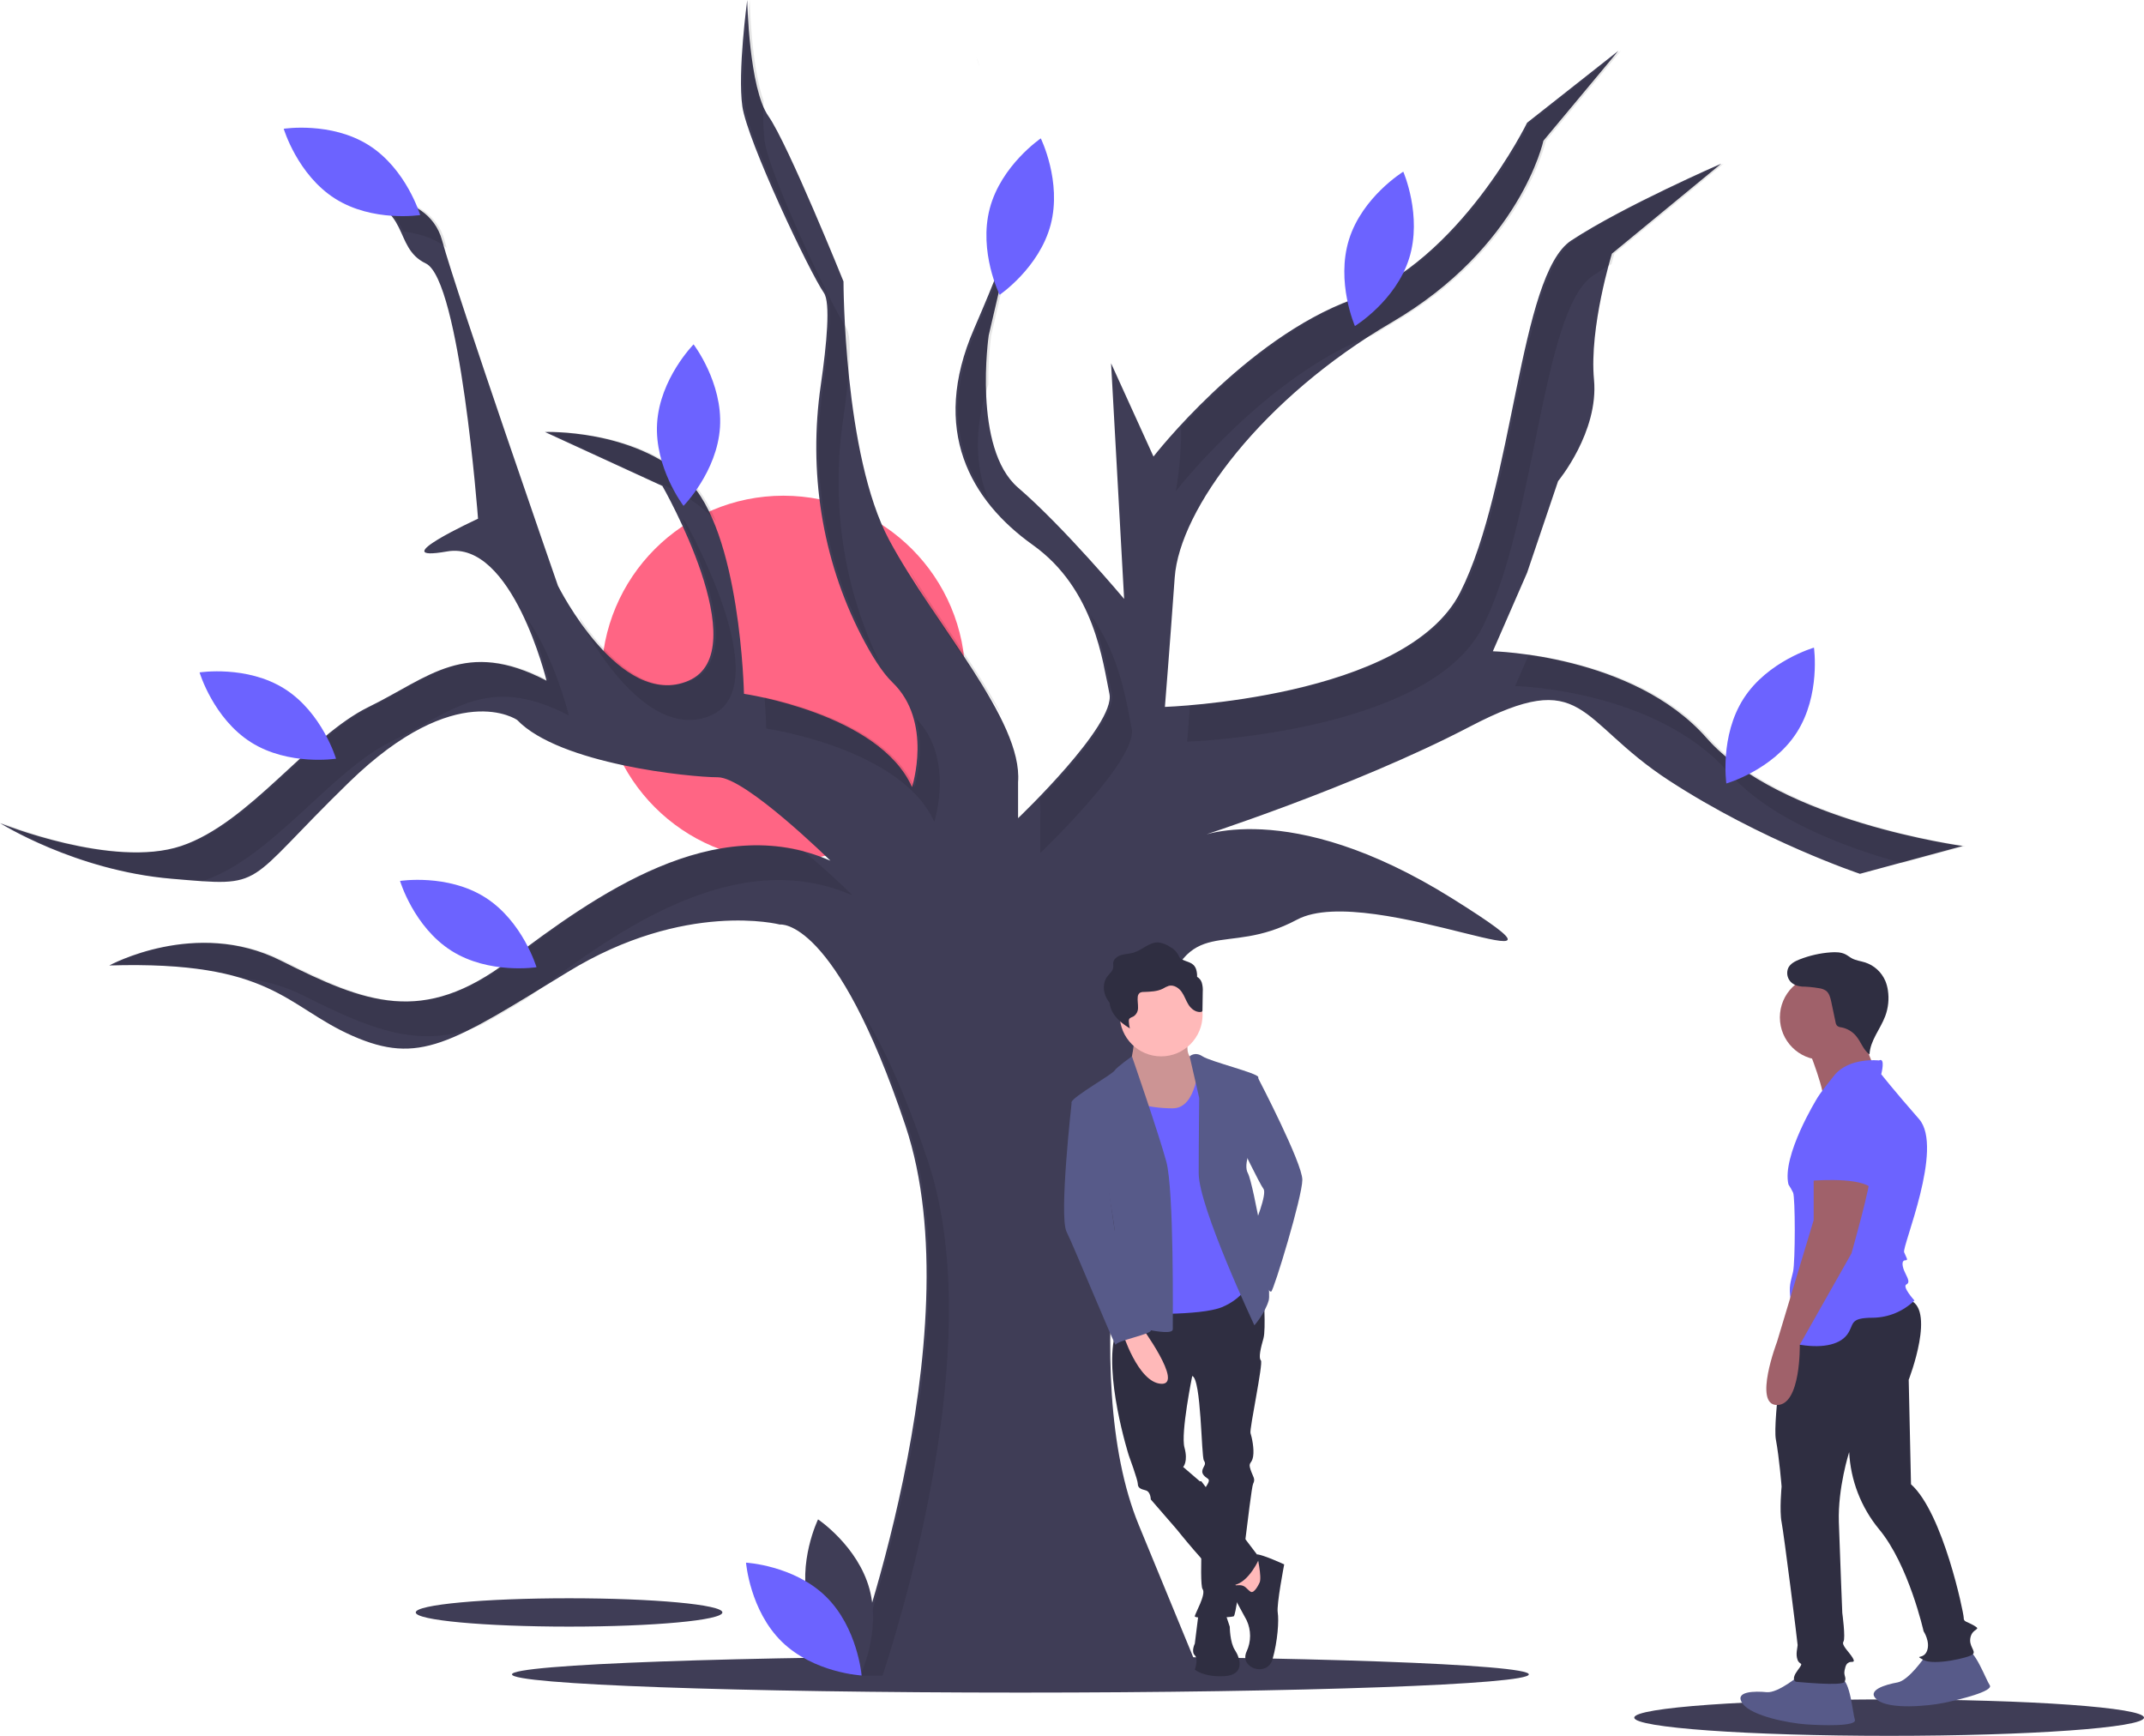 <svg width="399" height="323" viewBox="0 0 399 323" fill="none" xmlns="http://www.w3.org/2000/svg">
<g clip-path="url(#clip0)">
<path d="M189.899 314.953C242.155 314.953 284.517 313.436 284.517 311.565C284.517 309.693 242.155 308.176 189.899 308.176C137.643 308.176 95.281 309.693 95.281 311.565C95.281 313.436 137.643 314.953 189.899 314.953Z" fill="#3F3D56"/>
<path d="M145.792 160.144C164.49 160.144 179.648 144.943 179.648 126.192C179.648 107.441 164.49 92.24 145.792 92.24C127.094 92.24 111.936 107.441 111.936 126.192C111.936 144.943 127.094 160.144 145.792 160.144Z" fill="#FF6584"/>
<path d="M105.903 302.675C121.662 302.675 134.438 301.494 134.438 300.037C134.438 298.581 121.662 297.4 105.903 297.4C90.144 297.4 77.369 298.581 77.369 300.037C77.369 301.494 90.144 302.675 105.903 302.675Z" fill="#3F3D56"/>
<path d="M157.886 311.796C157.886 311.796 181.569 248.463 168.513 209.488C155.457 170.514 145.134 172.036 145.134 172.036C145.134 172.036 127.524 167.469 105.662 180.866C83.801 194.264 78.032 198.222 65.584 192.741C53.135 187.261 50.706 178.735 20.343 179.648C20.343 179.648 36.435 170.818 52.224 178.735C68.013 186.652 78.64 190.914 94.732 178.735C110.824 166.555 132.989 150.722 154.547 160.161C154.547 160.161 138.758 144.632 133.596 144.632C128.435 144.632 104.144 142.196 96.25 133.975C96.25 133.975 85.016 126.058 64.976 145.546C44.937 165.033 49.795 165.033 31.881 163.51C13.967 161.988 0 153.158 0 153.158C0 153.158 20.95 161.684 33.703 157.421C46.455 153.158 57.386 137.02 68.62 131.539C79.854 126.058 86.534 118.751 101.715 126.667C101.715 126.667 95.339 100.481 83.194 102.613C71.049 104.744 88.963 96.523 88.963 96.523C88.963 96.523 85.623 52.068 79.247 49.023C72.871 45.978 76.818 38.061 64.976 36.539C64.976 36.539 79.55 34.712 82.283 44.76C85.016 54.808 103.841 109.007 103.841 109.007C103.841 109.007 115.379 132.148 128.131 126.667C140.883 121.187 123.273 90.433 123.273 90.433L101.412 80.385C101.412 80.385 117.808 79.776 127.827 89.215C137.847 98.654 138.454 129.103 138.454 129.103C138.454 129.103 163.655 132.757 169.728 146.459C169.728 146.459 173.675 134.28 166.084 126.972C164.187 125.145 162.194 121.967 160.273 118.227C152.925 103.927 150.432 87.625 152.744 71.706C153.875 63.916 154.571 56.298 153.332 54.504C150.599 50.545 139.062 26.186 138.151 19.792C137.24 13.398 139.062 6.10352e-05 139.062 6.10352e-05C139.062 6.10352e-05 139.365 16.442 143.009 21.619C146.652 26.795 156.976 52.372 156.976 52.372C156.976 52.372 156.976 84.648 165.477 100.481C173.979 116.315 190.375 133.975 189.464 145.546V152.244C189.464 152.244 207.681 134.889 206.467 129.103C205.252 123.318 203.734 109.616 192.196 101.395C180.659 93.174 173.068 80.081 181.266 61.202C189.464 42.324 189.464 38.975 189.464 38.975L183.998 62.42C183.998 62.42 180.962 83.43 189.464 90.738C197.965 98.045 209.2 111.443 209.2 111.443L206.771 67.597L214.665 84.952C214.665 84.952 231.668 63.029 251.707 55.721C271.747 48.414 284.196 22.837 284.196 22.837L301.199 9.439L287.232 26.186C287.232 26.186 282.981 45.978 258.995 59.984C235.008 73.991 219.523 94.696 218.612 107.485C217.701 120.273 216.79 131.539 216.79 131.539C216.79 131.539 261.727 130.017 271.747 110.225C281.767 90.433 282.678 51.154 292.394 44.76C302.11 38.366 320.327 30.449 320.327 30.449L299.984 47.196C299.984 47.196 295.734 60.898 296.644 70.641C297.555 80.385 289.965 89.52 289.965 89.52L284.196 106.571L277.819 121.187C277.819 121.187 303.931 121.796 317.595 137.324C331.258 152.853 365.264 157.421 365.264 157.421L346.136 162.597C346.136 162.597 327.918 156.507 310.611 145.241C293.305 133.975 295.126 123.927 273.569 135.193C252.011 146.459 222.559 155.898 222.559 155.898C222.559 155.898 239.562 147.982 270.229 167.164C300.895 186.347 255.047 163.815 241.384 171.123C227.721 178.43 221.345 169.296 215.879 187.565C210.414 205.834 200.394 255.771 211.932 283.783L223.47 311.796H157.886Z" fill="#3F3D56"/>
<path opacity="0.1" d="M272.207 110.225C264.067 126.304 232.88 130.325 221.467 131.268C221.147 135.396 220.936 138.006 220.936 138.006C220.936 138.006 265.873 136.483 275.892 116.692C285.912 96.9 286.823 57.621 296.539 51.227C297.57 50.548 298.696 49.853 299.886 49.152C300.22 47.923 300.445 47.196 300.445 47.196L320.788 30.449C320.788 30.449 302.57 38.366 292.854 44.76C283.138 51.154 282.227 90.433 272.207 110.225Z" fill="black"/>
<path opacity="0.1" d="M219.847 79.464C219.781 86.96 218.81 91.419 218.81 91.419C218.81 91.419 235.806 69.505 255.84 62.193C257.024 61.442 258.226 60.702 259.455 59.984C283.442 45.978 287.692 26.186 287.692 26.186L301.659 9.439L284.656 22.837C284.656 22.837 272.207 48.414 252.168 55.721C238.508 60.703 226.262 72.473 219.847 79.464Z" fill="black"/>
<path opacity="0.1" d="M193.609 152.012V158.711C193.609 158.711 211.827 141.355 210.612 135.57C209.684 131.146 208.572 122.093 202.942 114.4C205.479 120.214 206.252 125.884 206.928 129.103C207.798 133.252 198.677 143.35 193.447 148.731C193.63 149.815 193.685 150.916 193.609 152.012Z" fill="black"/>
<path opacity="0.1" d="M169.172 106.042C169.316 106.351 169.465 106.654 169.623 106.948C174.279 115.62 181.298 124.837 186.55 133.304C182.306 124.919 174.919 115.331 169.172 106.042Z" fill="black"/>
<path opacity="0.1" d="M183.974 93.079C181.526 87.063 181.123 79.904 183.936 71.515C183.9 68.475 184.075 65.436 184.459 62.42L189.24 41.91C188.359 44.868 186.342 50.574 181.726 61.202C175.884 74.657 178.064 85.171 183.974 93.079Z" fill="black"/>
<path opacity="0.1" d="M318.055 137.324C308.58 126.555 293.12 122.962 284.531 121.771L281.965 127.653C281.965 127.653 308.077 128.262 321.74 143.791C329.317 152.403 343.148 157.642 353.968 160.602L365.725 157.421C365.725 157.421 331.719 152.853 318.055 137.324Z" fill="black"/>
<path opacity="0.1" d="M132.276 133.134C145.029 127.653 127.418 96.9 127.418 96.9L126.937 96.678C131.327 105.968 137.694 122.755 128.592 126.667C120.074 130.328 112.099 121.22 107.741 114.767C107.899 115.224 107.986 115.474 107.986 115.474C107.986 115.474 119.524 138.615 132.276 133.134Z" fill="black"/>
<path opacity="0.1" d="M173.873 152.926C173.873 152.926 177.716 141.048 170.497 133.714C172.267 140.032 170.189 146.459 170.189 146.459C165.491 135.86 149.349 131.274 142.279 129.74C142.553 133.269 142.6 135.57 142.6 135.57C142.6 135.57 167.801 139.224 173.873 152.926Z" fill="black"/>
<path opacity="0.1" d="M189.24 41.91C189.924 39.615 189.924 38.974 189.924 38.974L189.24 41.91Z" fill="black"/>
<path opacity="0.1" d="M37.664 163.946C37.725 163.926 37.787 163.908 37.848 163.888C50.6 159.625 61.531 143.487 72.765 138.006C84 132.525 90.679 125.217 105.861 133.134C105.861 133.134 103.205 122.232 98.058 115.069C99.763 118.808 101.141 122.689 102.176 126.667C86.995 118.751 80.315 126.058 69.081 131.539C57.846 137.02 46.916 153.158 34.163 157.421C21.411 161.684 0.461 153.158 0.461 153.158C0.461 153.158 14.428 161.988 32.342 163.51C34.391 163.685 36.139 163.838 37.664 163.946Z" fill="black"/>
<path opacity="0.1" d="M164.25 311.796C169.813 294.694 183.193 247.4 172.659 215.955C168.11 202.375 163.893 193.716 160.329 188.191C162.995 193.421 165.909 200.338 168.974 209.488C182.03 248.463 158.347 311.796 158.347 311.796H164.25Z" fill="black"/>
<path opacity="0.1" d="M45.675 182.097C49.397 182.476 53.021 183.528 56.37 185.202C68.839 191.454 78.091 195.419 89.356 190.814C91.922 189.454 94.793 187.772 98.103 185.769C98.361 185.58 98.617 185.399 98.877 185.202C114.97 173.022 137.135 157.189 158.692 166.628C158.692 166.628 154.335 162.344 149.451 158.276C129.692 153.415 109.905 167.6 95.192 178.735C79.1 190.914 68.473 186.652 52.685 178.735C36.896 170.818 20.804 179.648 20.804 179.648C32.535 179.295 40.094 180.352 45.675 182.097Z" fill="black"/>
<path opacity="0.1" d="M76.494 46.067C76.84 46.652 77.26 47.19 77.743 47.668C77.388 47.088 76.969 46.551 76.494 46.067Z" fill="black"/>
<path opacity="0.1" d="M131.973 95.682C132.442 96.127 132.882 96.603 133.289 97.105C131.959 93.899 130.317 91.126 128.288 89.215C118.268 79.776 101.872 80.385 101.872 80.385L122.434 89.836C125.958 91.154 129.196 93.139 131.973 95.682Z" fill="black"/>
<path opacity="0.1" d="M153.793 54.504C155.032 56.298 154.336 63.915 153.204 71.706C150.893 87.625 153.386 103.927 160.733 118.227C161.701 120.146 162.781 122.006 163.969 123.797C156.972 109.713 154.626 93.76 156.889 78.172C158.02 70.382 158.717 62.765 157.477 60.97C154.745 57.012 143.207 32.653 142.296 26.259C142.023 23.778 141.959 21.279 142.106 18.787C139.747 12.076 139.522 0 139.522 0C139.522 0 137.7 13.398 138.611 19.792C139.522 26.186 151.06 50.545 153.793 54.504Z" fill="black"/>
<path opacity="0.1" d="M182.278 12.409C182.156 11.807 181.971 11.22 181.726 10.657C181.726 10.657 181.96 11.314 182.278 12.409Z" fill="black"/>
<path opacity="0.1" d="M75.035 43.075C77.711 43.404 80.789 44.227 83.137 46.136C82.984 45.617 82.85 45.151 82.744 44.76C80.011 34.712 65.437 36.539 65.437 36.539C72.023 37.386 73.724 40.211 75.035 43.075Z" fill="black"/>
<path d="M150.501 298.786C152.665 306.812 160.08 311.782 160.08 311.782C160.08 311.782 163.986 303.741 161.821 295.715C159.656 287.69 152.241 282.72 152.241 282.72C152.241 282.72 148.336 290.761 150.501 298.786Z" fill="#3F3D56"/>
<path d="M153.682 297.062C159.622 302.861 160.348 311.775 160.348 311.775C160.348 311.775 151.442 311.288 145.502 305.489C139.561 299.69 138.836 290.775 138.836 290.775C138.836 290.775 147.741 291.263 153.682 297.062Z" fill="#6C63FF"/>
<path d="M133.993 79.471C133.476 87.769 127.205 94.129 127.205 94.129C127.205 94.129 121.772 87.036 122.288 78.739C122.805 70.441 129.075 64.081 129.075 64.081C129.075 64.081 134.509 71.174 133.993 79.471Z" fill="#6C63FF"/>
<path d="M68.624 27.015C75.637 31.449 78.195 40.018 78.195 40.018C78.195 40.018 69.383 41.397 62.37 36.964C55.357 32.53 52.799 23.961 52.799 23.961C52.799 23.961 61.612 22.581 68.624 27.015Z" fill="#6C63FF"/>
<path d="M52.964 128.175C59.977 132.609 62.535 141.177 62.535 141.177C62.535 141.177 53.722 142.557 46.709 138.123C39.697 133.689 37.139 125.121 37.139 125.121C37.139 125.121 45.951 123.741 52.964 128.175Z" fill="#6C63FF"/>
<path d="M90.273 166.976C97.286 171.41 99.844 179.978 99.844 179.978C99.844 179.978 91.032 181.358 84.019 176.924C77.006 172.49 74.448 163.922 74.448 163.922C74.448 163.922 83.26 162.542 90.273 166.976Z" fill="#6C63FF"/>
<path d="M195.532 41.804C193.417 49.843 186.033 54.859 186.033 54.859C186.033 54.859 182.078 46.843 184.193 38.804C186.307 30.765 193.692 25.749 193.692 25.749C193.692 25.749 197.647 33.765 195.532 41.804Z" fill="#6C63FF"/>
<path d="M262.245 48.072C259.759 56.003 252.15 60.67 252.15 60.67C252.15 60.67 248.571 52.477 251.057 44.546C253.543 36.614 261.152 31.948 261.152 31.948C261.152 31.948 264.73 40.141 262.245 48.072Z" fill="#6C63FF"/>
<path d="M334.351 136.343C329.848 143.323 321.274 145.789 321.274 145.789C321.274 145.789 320.001 136.936 324.504 129.955C329.007 122.975 337.58 120.51 337.58 120.51C337.58 120.51 338.853 129.362 334.351 136.343Z" fill="#6C63FF"/>
<path d="M221.15 193.423C221.15 193.423 220.427 196.083 221.873 197.05C223.32 198.017 223.802 202.61 223.802 202.61L220.909 210.589L213.194 212.039L210.301 206.479V198.259C210.301 198.259 211.266 194.148 211.024 192.94C210.783 191.731 221.15 193.423 221.15 193.423Z" fill="#FFB9B9"/>
<path opacity="0.2" d="M221.15 193.423C221.15 193.423 220.427 196.083 221.873 197.05C223.32 198.017 223.802 202.61 223.802 202.61L220.909 210.589L213.194 212.039L210.301 206.479V198.259C210.301 198.259 211.266 194.148 211.024 192.94C210.783 191.731 221.15 193.423 221.15 193.423Z" fill="black"/>
<path d="M228.865 239.117L235.133 240.326C235.133 240.326 235.615 247.337 235.133 249.03C234.651 250.722 234.169 252.656 234.651 253.14C235.133 253.623 232.481 265.954 232.722 266.679C232.963 267.404 233.445 269.58 233.204 271.031C232.963 272.481 232.24 271.998 232.722 273.448C233.204 274.899 233.686 275.141 233.204 276.108C232.722 277.075 230.311 300.527 229.588 300.768C228.865 301.01 222.355 301.252 222.355 300.768C222.355 300.285 224.525 296.658 223.802 295.691C223.079 294.724 224.043 278.284 224.043 277.559C224.043 276.833 225.49 275.624 224.766 275.141C224.043 274.657 223.561 274.174 223.802 273.448C224.043 272.723 224.525 272.481 224.043 271.756C223.561 271.031 223.561 256.525 221.873 256.041C221.873 256.041 219.704 266.679 220.427 269.338C221.15 271.998 220.186 272.965 220.186 272.965L223.561 275.866L218.98 284.57L214.159 279.009C214.159 279.009 214.159 277.559 213.194 277.317C212.23 277.075 211.748 276.833 211.748 276.108C211.748 275.383 210.06 270.789 210.06 270.789C210.06 270.789 205.238 255.558 207.649 247.821C210.06 240.084 210.989 240.34 210.989 240.34L228.865 239.117Z" fill="#2F2E41"/>
<path d="M232.722 289.164L235.374 292.065L234.41 300.043H232.24L228.865 292.548L232.722 289.164Z" fill="#FFB9B9"/>
<path d="M234.41 294.482C234.41 294.482 233.445 296.658 232.722 296.175C231.999 295.691 231.759 294.966 230.674 294.966C229.588 294.966 228.624 295.208 228.865 295.691C229.106 296.175 231.999 301.494 231.999 301.494C232.423 302.402 232.643 303.392 232.643 304.395C232.643 305.398 232.423 306.388 231.999 307.296C230.552 310.439 235.856 312.131 236.821 308.747C237.785 305.362 238.026 301.494 237.785 300.043C237.544 298.592 238.99 291.098 238.99 291.098C238.99 291.098 235.096 289.297 233.909 289.23C233.909 289.23 234.892 293.515 234.41 294.482Z" fill="#2F2E41"/>
<path d="M227.9 299.801L228.865 302.702C228.865 302.702 228.865 305.604 229.829 307.054C230.793 308.505 231.758 311.648 227.9 311.89C224.043 312.131 222.355 310.681 222.355 310.681C222.355 310.681 223.079 308.747 222.355 308.021C221.632 307.296 222.355 305.845 222.355 305.845L223.079 300.043L227.9 299.801Z" fill="#2F2E41"/>
<path d="M221.391 275.624H223.561L234.41 289.889C234.41 289.889 232.481 294.482 229.588 294.966C229.588 294.966 229.106 294.724 226.936 293.273C224.766 291.823 218.98 284.57 218.98 284.57L218.257 280.46L221.391 275.624Z" fill="#2F2E41"/>
<path d="M216.087 196.566C220.348 196.566 223.802 193.102 223.802 188.829C223.802 184.557 220.348 181.093 216.087 181.093C211.827 181.093 208.373 184.557 208.373 188.829C208.373 193.102 211.827 196.566 216.087 196.566Z" fill="#FFB9B9"/>
<path d="M225.49 198.742L223.079 197.775C223.079 197.775 222.838 206.237 218.257 206.237C213.676 206.237 208.855 205.028 208.855 202.61C208.855 200.193 204.997 206.962 204.997 206.962C204.997 206.962 208.614 231.139 208.373 231.381C208.131 231.623 211.024 244.436 211.024 244.436C211.024 244.436 223.32 244.92 227.418 243.227C231.517 241.535 232.722 238.392 232.722 238.392L231.035 217.116L227.659 200.676L225.49 198.742Z" fill="#6C63FF"/>
<path d="M221.393 196.566C221.393 196.566 222.355 195.599 223.802 196.566C225.248 197.533 234.169 199.709 234.169 200.434V209.622C234.169 209.622 234.41 211.072 233.686 212.039C232.963 213.006 231.276 216.633 232.24 218.325C233.204 220.018 236.821 239.601 236.097 242.019C235.374 244.436 233.445 246.612 233.445 246.612C233.445 246.612 223.079 224.611 223.079 218.325C223.079 212.039 223.179 204.327 223.179 204.327L221.393 196.566Z" fill="#575A89"/>
<path d="M231.999 200.676H234.169C234.169 200.676 242.366 216.391 242.366 219.534C242.366 222.677 237.062 240.084 236.579 240.326C236.097 240.568 234.651 237.667 234.651 237.667L233.445 227.996C233.445 227.996 235.856 222.194 235.133 221.226C234.41 220.259 230.793 212.765 230.793 212.765L231.999 200.676Z" fill="#575A89"/>
<path d="M210.658 196.566C210.658 196.566 207.89 198.5 207.408 199.225C206.926 199.951 199.693 204.061 199.452 205.028C199.211 205.995 204.997 214.215 204.997 214.215C204.997 214.215 207.408 227.754 207.408 228.721C207.408 229.688 208.373 246.129 208.373 246.129C208.373 246.129 218.257 249.03 218.257 247.337C218.257 245.645 218.498 221.468 217.052 216.149C215.605 210.83 210.658 196.566 210.658 196.566Z" fill="#575A89"/>
<path d="M212.23 246.612C212.23 246.612 220.427 257.733 216.087 257.492C211.748 257.25 208.855 247.821 208.855 247.821L212.23 246.612Z" fill="#FFB9B9"/>
<path d="M202.345 204.303L199.452 205.028C199.452 205.028 197.042 226.304 198.488 229.205C199.935 232.106 207.649 250.964 207.649 250.239C207.649 249.513 214.436 248.221 214.177 247.537C213.918 246.854 212.471 243.953 211.989 242.986C211.507 242.019 210.783 240.81 211.024 239.601C211.266 238.392 208.373 233.218 208.373 233.218C208.373 233.218 207.649 230.172 207.408 228.721C207.167 227.271 204.997 211.314 204.997 211.314L202.345 204.303Z" fill="#575A89"/>
<path d="M223.651 182.84C223.504 182.386 223.193 182.002 222.778 181.765C222.8 181.285 222.738 180.804 222.594 180.346C222.114 179.005 220.976 179.082 219.903 178.49C219.437 178.233 219.466 178.006 219.224 177.583C218.898 177.022 218.422 176.564 217.85 176.261C217.188 175.79 216.424 175.483 215.62 175.368C213.908 175.258 212.595 176.778 210.959 177.265C210.238 177.48 209.463 177.489 208.738 177.692C208.013 177.896 207.289 178.381 207.181 179.088C207.131 179.414 207.22 179.749 207.169 180.075C207.068 180.723 206.466 181.177 206.063 181.71C205.171 182.889 205.273 184.554 205.986 185.837C206.137 186.104 206.309 186.358 206.5 186.597C206.561 187.206 206.746 187.797 207.043 188.332C207.756 189.615 208.984 190.573 210.266 191.37C210.161 190.945 210.097 190.511 210.076 190.074C210.058 189.929 210.078 189.781 210.134 189.645C210.277 189.364 210.654 189.289 210.942 189.134C211.216 188.954 211.438 188.704 211.587 188.411C211.735 188.117 211.805 187.79 211.788 187.461C211.806 186.814 211.66 186.167 211.732 185.523C211.736 185.373 211.772 185.226 211.839 185.092C211.905 184.957 212 184.839 212.116 184.745C212.338 184.626 212.588 184.569 212.84 184.582C214.061 184.535 215.336 184.513 216.413 183.969C216.762 183.75 217.135 183.572 217.525 183.438C218.44 183.212 219.375 183.818 219.903 184.559C220.43 185.3 220.693 186.181 221.179 186.947C221.666 187.712 222.507 188.395 223.447 188.304C223.5 188.304 223.552 188.294 223.6 188.274C223.648 188.254 223.692 188.224 223.728 188.186C223.769 188.118 223.787 188.039 223.78 187.96L223.833 184.566C223.876 183.984 223.815 183.4 223.651 182.84Z" fill="#2F2E41"/>
<path d="M351.568 323C377.764 323 399 321.483 399 319.611C399 317.74 377.764 316.222 351.568 316.222C325.372 316.222 304.137 317.74 304.137 319.611C304.137 321.483 325.372 323 351.568 323Z" fill="#3F3D56"/>
<path d="M334.966 311.669C334.966 311.669 330.917 315.089 328.786 314.875C326.654 314.661 322.605 314.661 324.31 317.012C326.015 319.363 333.048 320.646 336.032 320.859C339.016 321.073 345.623 321.287 345.196 320.004C344.77 318.722 344.344 312.738 342.639 312.31C340.934 311.883 334.966 311.669 334.966 311.669Z" fill="#575A89"/>
<path d="M358.208 308.311C358.208 308.311 355.224 312.697 353.114 313.065C351.003 313.434 347.103 314.525 349.375 316.33C351.648 318.135 358.766 317.475 361.697 316.876C364.628 316.278 371.049 314.703 370.295 313.583C369.541 312.463 367.526 306.813 365.77 306.861C364.013 306.909 358.208 308.311 358.208 308.311Z" fill="#575A89"/>
<path d="M332.594 245.596C332.594 245.596 329.851 264.435 330.491 267.854C331.13 271.274 331.556 276.617 331.556 276.617C331.556 276.617 331.13 281.106 331.556 283.243C331.983 285.38 334.54 305.685 334.54 306.112C334.54 306.539 334.114 307.822 334.54 308.89C334.966 309.959 335.819 309.104 334.54 310.814C333.261 312.524 334.114 312.951 334.327 312.951C334.54 312.951 342.852 313.806 343.278 312.951C343.704 312.096 343.065 311.883 343.278 310.814C343.491 309.745 343.704 309.532 344.131 309.318C344.557 309.104 345.409 309.532 344.77 308.463C344.131 307.394 342.639 306.112 343.065 305.471C343.491 304.83 342.852 300.128 342.852 300.128C342.852 300.128 342.426 289.655 342.213 283.243C341.999 276.831 344.131 270.205 344.131 270.205C344.396 275.452 346.339 280.473 349.672 284.525C355.213 291.151 357.984 303.547 357.984 303.547C357.984 303.547 359.263 305.471 358.623 307.181C357.984 308.89 356.066 307.822 357.984 308.89C359.902 309.959 366.509 308.463 367.148 307.822C367.788 307.181 366.296 306.326 366.722 304.616C367.148 302.906 368.853 303.333 367.361 302.479C365.869 301.624 365.443 301.837 365.443 300.982C365.443 300.128 361.607 281.533 355.639 276.19L355.213 256.74C355.213 256.74 360.541 243.062 355 241.779C349.459 240.497 332.594 245.596 332.594 245.596Z" fill="#2F2E41"/>
<path d="M336.458 194.973C336.458 194.973 340.081 203.949 339.229 205.232C338.376 206.514 349.672 200.957 349.672 200.957C349.672 200.957 346.049 191.98 346.049 190.912C346.049 189.843 336.458 194.973 336.458 194.973Z" fill="#A0616A"/>
<path d="M339.122 197.217C343.477 197.217 347.008 193.676 347.008 189.309C347.008 184.941 343.477 181.401 339.122 181.401C334.767 181.401 331.237 184.941 331.237 189.309C331.237 193.676 334.767 197.217 339.122 197.217Z" fill="#A0616A"/>
<path d="M349.672 197.324C349.672 197.324 344.131 196.682 341.36 200.102C338.589 203.522 338.163 204.377 338.163 204.377C338.163 204.377 331.556 215.063 332.835 220.406C333.147 220.889 333.431 221.388 333.688 221.903C334.114 222.757 334.114 234.726 333.688 236.65C333.261 238.574 332.835 239.215 333.261 241.993C333.688 244.772 329.851 249.26 334.327 250.115C338.803 250.97 342.213 250.329 343.704 248.405C345.196 246.481 343.918 245.199 348.606 245.199C351.478 245.149 354.222 244.002 356.279 241.993C356.279 241.993 353.934 239.428 354.787 239.001C355.639 238.573 354.787 237.505 354.361 236.436C353.934 235.368 353.934 234.513 354.574 234.513C355.213 234.513 354.787 234.085 354.361 233.017C353.934 231.948 361.82 213.567 357.131 208.224C352.443 202.881 350.098 199.888 350.098 199.888C350.098 199.888 350.951 196.682 349.672 197.324Z" fill="#6C63FF"/>
<path d="M337.524 217.628V227.032L330.704 249.687C330.704 249.687 326.228 261.443 330.704 261.443C335.179 261.443 334.94 250.223 334.94 250.223L344.557 233.23C344.557 233.23 348.393 219.765 347.967 218.697C347.541 217.628 337.524 217.628 337.524 217.628Z" fill="#A0616A"/>
<path d="M341.147 203.736C341.147 203.736 334.753 206.3 336.458 213.14C338.163 219.979 336.458 219.765 336.458 219.765C336.458 219.765 345.196 218.91 347.967 220.834L348.606 218.269C348.606 218.269 351.164 203.522 341.147 203.736Z" fill="#6C63FF"/>
<path d="M336.43 183.372C335.937 183.547 335.41 183.597 334.894 183.516C334.378 183.436 333.89 183.228 333.474 182.911C333.069 182.58 332.785 182.125 332.663 181.615C332.542 181.106 332.591 180.571 332.803 180.092C333.211 179.289 334.084 178.849 334.921 178.52C336.767 177.796 338.712 177.355 340.689 177.214C341.632 177.146 342.622 177.157 343.464 177.589C343.88 177.803 344.241 178.111 344.654 178.333C345.412 178.74 346.294 178.83 347.113 179.092C347.951 179.366 348.721 179.818 349.37 180.416C350.019 181.015 350.533 181.746 350.876 182.56C351.098 183.113 351.254 183.691 351.339 184.282C351.584 185.898 351.413 187.551 350.842 189.082C349.933 191.508 348.028 193.629 347.92 196.218C346.754 195.369 346.322 193.838 345.387 192.738C344.692 191.925 343.742 191.373 342.693 191.171C342.403 191.153 342.124 191.051 341.89 190.877C341.728 190.682 341.626 190.444 341.597 190.191L340.799 186.413C340.637 185.644 340.431 184.806 339.801 184.338C339.409 184.087 338.964 183.929 338.501 183.879C337.4 183.686 336.286 183.584 335.169 183.574" fill="#2F2E41"/>
</g>
<defs>
<clipPath id="clip0">
<rect width="399" height="323" fill="white"/>
</clipPath>
</defs>
</svg>
